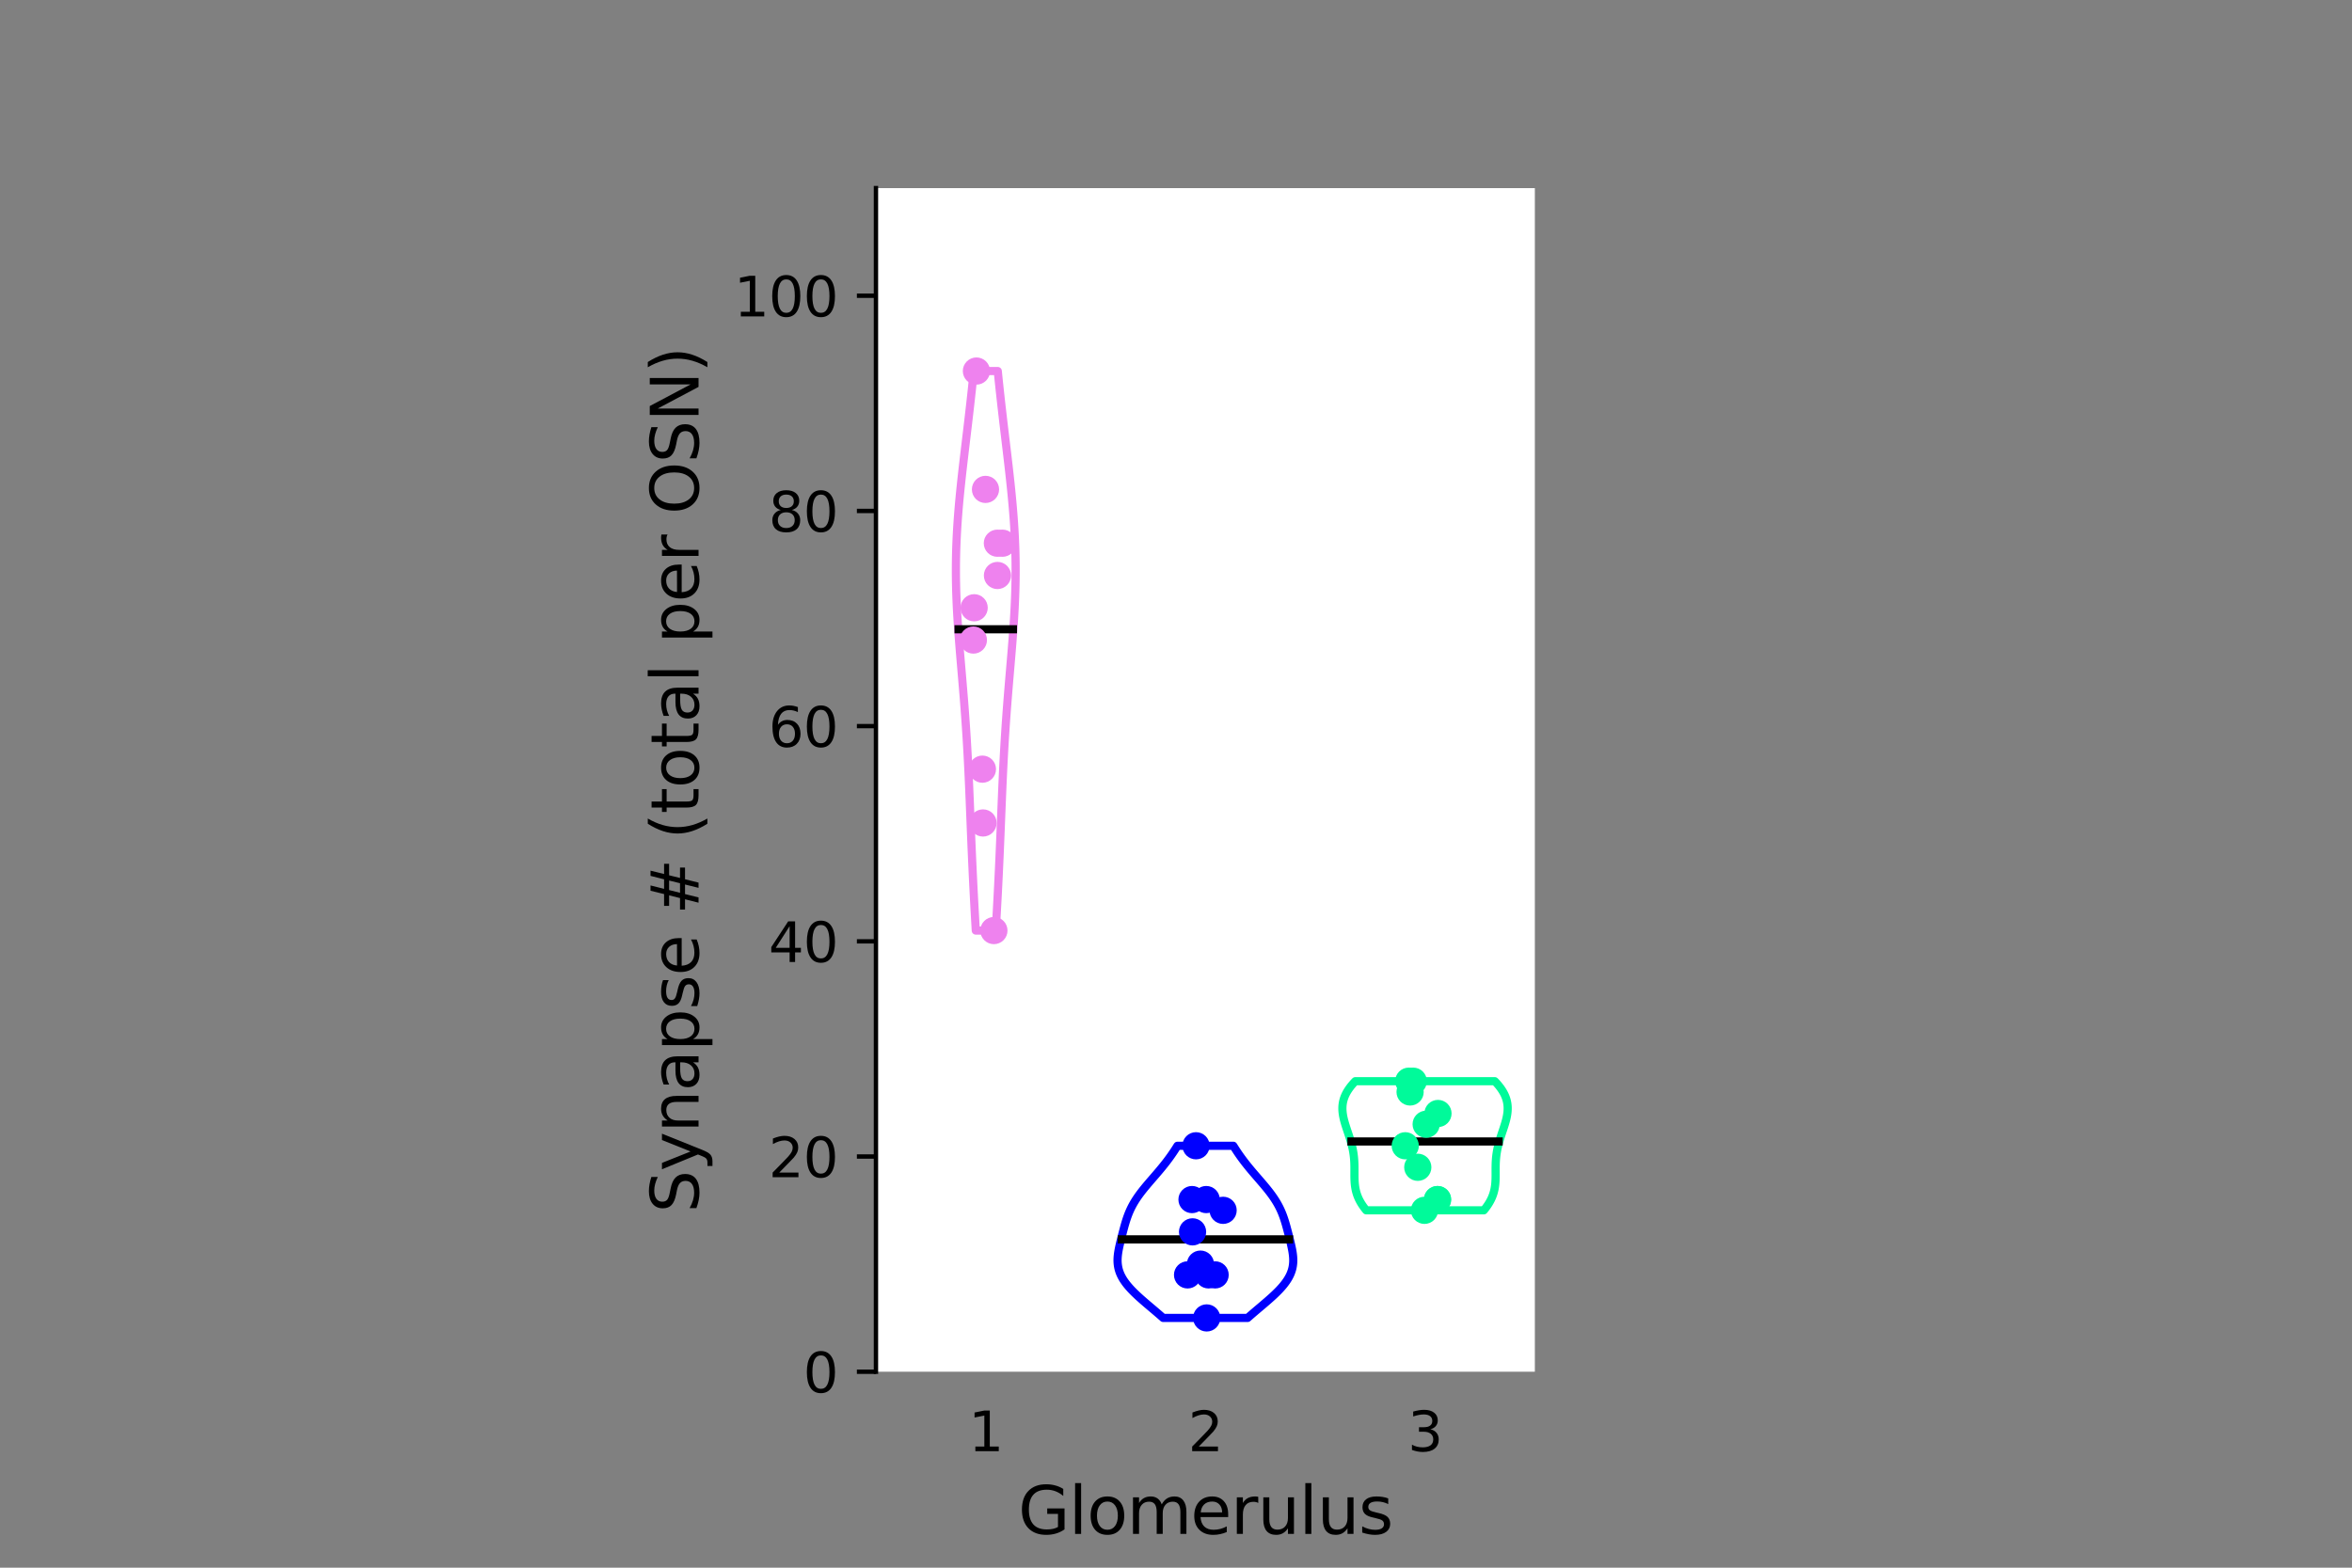 <?xml version="1.0" encoding="utf-8" standalone="no"?>
<!DOCTYPE svg PUBLIC "-//W3C//DTD SVG 1.1//EN"
  "http://www.w3.org/Graphics/SVG/1.1/DTD/svg11.dtd">
<svg xmlns:xlink="http://www.w3.org/1999/xlink" width="432pt" height="288pt" viewBox="0 0 432 288" xmlns="http://www.w3.org/2000/svg" version="1.1">
 <rect x="0" y="0" width="432" height="288" fill="#808080" stroke="none"/>
 <defs>
  <style type="text/css">*{stroke-linejoin: round; stroke-linecap: butt}</style>
 </defs>
 <g id="figure_1">
  <g id="patch_1">
   <path d="M 0 288 
L 432 288 
L 432 0 
L 0 0 
L 0 288 
z
" style="fill: none"/>
  </g>
  <g id="axes_1">
   <g id="patch_2">
    <path d="M 160.888 252 
L 281.912 252 
L 281.912 34.56 
L 160.888 34.56 
z
" style="fill: #ffffff"/>
   </g>
   <g id="PolyCollection_1">
    <defs>
     <path id="m06063c3b2b" d="M 182.891 -117.046 
L 179.226 -117.046 
L 179.166 -118.084 
L 179.107 -119.122 
L 179.049 -120.161 
L 178.992 -121.199 
L 178.936 -122.237 
L 178.881 -123.276 
L 178.828 -124.314 
L 178.776 -125.352 
L 178.725 -126.39 
L 178.675 -127.429 
L 178.627 -128.467 
L 178.58 -129.505 
L 178.534 -130.543 
L 178.489 -131.582 
L 178.445 -132.62 
L 178.402 -133.658 
L 178.36 -134.697 
L 178.318 -135.735 
L 178.277 -136.773 
L 178.236 -137.811 
L 178.195 -138.85 
L 178.153 -139.888 
L 178.112 -140.926 
L 178.069 -141.965 
L 178.026 -143.003 
L 177.981 -144.041 
L 177.935 -145.079 
L 177.887 -146.118 
L 177.837 -147.156 
L 177.785 -148.194 
L 177.731 -149.233 
L 177.674 -150.271 
L 177.614 -151.309 
L 177.552 -152.347 
L 177.487 -153.386 
L 177.418 -154.424 
L 177.347 -155.462 
L 177.273 -156.5 
L 177.197 -157.539 
L 177.118 -158.577 
L 177.036 -159.615 
L 176.952 -160.654 
L 176.867 -161.692 
L 176.78 -162.73 
L 176.692 -163.768 
L 176.604 -164.807 
L 176.516 -165.845 
L 176.428 -166.883 
L 176.341 -167.922 
L 176.256 -168.96 
L 176.174 -169.998 
L 176.094 -171.036 
L 176.018 -172.075 
L 175.946 -173.113 
L 175.878 -174.151 
L 175.816 -175.19 
L 175.76 -176.228 
L 175.711 -177.266 
L 175.668 -178.304 
L 175.633 -179.343 
L 175.606 -180.381 
L 175.586 -181.419 
L 175.575 -182.458 
L 175.573 -183.496 
L 175.579 -184.534 
L 175.594 -185.572 
L 175.618 -186.611 
L 175.651 -187.649 
L 175.692 -188.687 
L 175.741 -189.725 
L 175.799 -190.764 
L 175.864 -191.802 
L 175.937 -192.84 
L 176.017 -193.879 
L 176.103 -194.917 
L 176.196 -195.955 
L 176.294 -196.993 
L 176.397 -198.032 
L 176.505 -199.07 
L 176.616 -200.108 
L 176.731 -201.147 
L 176.849 -202.185 
L 176.969 -203.223 
L 177.09 -204.261 
L 177.213 -205.3 
L 177.337 -206.338 
L 177.461 -207.376 
L 177.585 -208.415 
L 177.709 -209.453 
L 177.831 -210.491 
L 177.953 -211.529 
L 178.073 -212.568 
L 178.191 -213.606 
L 178.307 -214.644 
L 178.422 -215.683 
L 178.534 -216.721 
L 178.643 -217.759 
L 178.75 -218.797 
L 178.854 -219.836 
L 183.263 -219.836 
L 183.263 -219.836 
L 183.367 -218.797 
L 183.474 -217.759 
L 183.584 -216.721 
L 183.696 -215.683 
L 183.81 -214.644 
L 183.926 -213.606 
L 184.045 -212.568 
L 184.165 -211.529 
L 184.286 -210.491 
L 184.409 -209.453 
L 184.532 -208.415 
L 184.656 -207.376 
L 184.78 -206.338 
L 184.904 -205.3 
L 185.027 -204.261 
L 185.149 -203.223 
L 185.269 -202.185 
L 185.386 -201.147 
L 185.501 -200.108 
L 185.613 -199.07 
L 185.72 -198.032 
L 185.823 -196.993 
L 185.921 -195.955 
L 186.014 -194.917 
L 186.1 -193.879 
L 186.18 -192.84 
L 186.253 -191.802 
L 186.318 -190.764 
L 186.376 -189.725 
L 186.425 -188.687 
L 186.467 -187.649 
L 186.499 -186.611 
L 186.523 -185.572 
L 186.538 -184.534 
L 186.544 -183.496 
L 186.542 -182.458 
L 186.531 -181.419 
L 186.512 -180.381 
L 186.484 -179.343 
L 186.449 -178.304 
L 186.406 -177.266 
L 186.357 -176.228 
L 186.301 -175.19 
L 186.239 -174.151 
L 186.172 -173.113 
L 186.1 -172.075 
L 186.023 -171.036 
L 185.944 -169.998 
L 185.861 -168.96 
L 185.776 -167.922 
L 185.689 -166.883 
L 185.601 -165.845 
L 185.513 -164.807 
L 185.425 -163.768 
L 185.337 -162.73 
L 185.25 -161.692 
L 185.165 -160.654 
L 185.081 -159.615 
L 185 -158.577 
L 184.92 -157.539 
L 184.844 -156.5 
L 184.77 -155.462 
L 184.699 -154.424 
L 184.631 -153.386 
L 184.565 -152.347 
L 184.503 -151.309 
L 184.443 -150.271 
L 184.386 -149.233 
L 184.332 -148.194 
L 184.28 -147.156 
L 184.23 -146.118 
L 184.182 -145.079 
L 184.136 -144.041 
L 184.092 -143.003 
L 184.048 -141.965 
L 184.006 -140.926 
L 183.964 -139.888 
L 183.923 -138.85 
L 183.882 -137.811 
L 183.841 -136.773 
L 183.799 -135.735 
L 183.758 -134.697 
L 183.715 -133.658 
L 183.672 -132.62 
L 183.629 -131.582 
L 183.584 -130.543 
L 183.538 -129.505 
L 183.491 -128.467 
L 183.442 -127.429 
L 183.393 -126.39 
L 183.342 -125.352 
L 183.289 -124.314 
L 183.236 -123.276 
L 183.181 -122.237 
L 183.125 -121.199 
L 183.068 -120.161 
L 183.01 -119.122 
L 182.951 -118.084 
L 182.891 -117.046 
z
" style="stroke: #ee82ee; stroke-width: 1.5"/>
    </defs>
    <g clip-path="url(#p3286d47247)">
     <use xlink:href="#m06063c3b2b" x="0" y="288" style="fill: #ffffff; stroke: #ee82ee; stroke-width: 1.5"/>
    </g>
   </g>
   <g id="PolyCollection_2">
    <defs>
     <path id="mb33f3e16af" d="M 229.157 -45.884 
L 213.643 -45.884 
L 213.281 -46.203 
L 212.913 -46.523 
L 212.542 -46.842 
L 212.167 -47.162 
L 211.791 -47.481 
L 211.413 -47.8 
L 211.035 -48.12 
L 210.659 -48.439 
L 210.286 -48.759 
L 209.918 -49.078 
L 209.554 -49.398 
L 209.199 -49.717 
L 208.851 -50.037 
L 208.514 -50.356 
L 208.188 -50.676 
L 207.875 -50.995 
L 207.576 -51.315 
L 207.293 -51.634 
L 207.026 -51.954 
L 206.776 -52.273 
L 206.545 -52.593 
L 206.332 -52.912 
L 206.139 -53.231 
L 205.966 -53.551 
L 205.812 -53.87 
L 205.679 -54.19 
L 205.565 -54.509 
L 205.47 -54.829 
L 205.395 -55.148 
L 205.337 -55.468 
L 205.297 -55.787 
L 205.272 -56.107 
L 205.263 -56.426 
L 205.268 -56.746 
L 205.286 -57.065 
L 205.315 -57.385 
L 205.354 -57.704 
L 205.402 -58.024 
L 205.458 -58.343 
L 205.52 -58.662 
L 205.587 -58.982 
L 205.658 -59.301 
L 205.732 -59.621 
L 205.809 -59.94 
L 205.888 -60.26 
L 205.968 -60.579 
L 206.048 -60.899 
L 206.13 -61.218 
L 206.213 -61.538 
L 206.296 -61.857 
L 206.381 -62.177 
L 206.467 -62.496 
L 206.555 -62.816 
L 206.647 -63.135 
L 206.742 -63.455 
L 206.841 -63.774 
L 206.945 -64.093 
L 207.055 -64.413 
L 207.172 -64.732 
L 207.296 -65.052 
L 207.428 -65.371 
L 207.569 -65.691 
L 207.72 -66.01 
L 207.88 -66.33 
L 208.05 -66.649 
L 208.23 -66.969 
L 208.421 -67.288 
L 208.622 -67.608 
L 208.833 -67.927 
L 209.053 -68.247 
L 209.283 -68.566 
L 209.521 -68.886 
L 209.768 -69.205 
L 210.021 -69.524 
L 210.281 -69.844 
L 210.546 -70.163 
L 210.815 -70.483 
L 211.088 -70.802 
L 211.363 -71.122 
L 211.639 -71.441 
L 211.916 -71.761 
L 212.192 -72.08 
L 212.467 -72.4 
L 212.739 -72.719 
L 213.009 -73.039 
L 213.275 -73.358 
L 213.537 -73.678 
L 213.794 -73.997 
L 214.047 -74.317 
L 214.294 -74.636 
L 214.535 -74.956 
L 214.771 -75.275 
L 215.001 -75.594 
L 215.226 -75.914 
L 215.445 -76.233 
L 215.659 -76.553 
L 215.868 -76.872 
L 216.072 -77.192 
L 216.271 -77.511 
L 226.529 -77.511 
L 226.529 -77.511 
L 226.728 -77.192 
L 226.932 -76.872 
L 227.141 -76.553 
L 227.355 -76.233 
L 227.574 -75.914 
L 227.799 -75.594 
L 228.029 -75.275 
L 228.265 -74.956 
L 228.506 -74.636 
L 228.753 -74.317 
L 229.006 -73.997 
L 229.263 -73.678 
L 229.525 -73.358 
L 229.791 -73.039 
L 230.061 -72.719 
L 230.333 -72.4 
L 230.608 -72.08 
L 230.884 -71.761 
L 231.161 -71.441 
L 231.437 -71.122 
L 231.712 -70.802 
L 231.985 -70.483 
L 232.254 -70.163 
L 232.519 -69.844 
L 232.779 -69.524 
L 233.032 -69.205 
L 233.279 -68.886 
L 233.517 -68.566 
L 233.747 -68.247 
L 233.967 -67.927 
L 234.178 -67.608 
L 234.379 -67.288 
L 234.57 -66.969 
L 234.75 -66.649 
L 234.92 -66.33 
L 235.08 -66.01 
L 235.231 -65.691 
L 235.372 -65.371 
L 235.504 -65.052 
L 235.628 -64.732 
L 235.745 -64.413 
L 235.855 -64.093 
L 235.959 -63.774 
L 236.058 -63.455 
L 236.153 -63.135 
L 236.245 -62.816 
L 236.333 -62.496 
L 236.419 -62.177 
L 236.504 -61.857 
L 236.587 -61.538 
L 236.67 -61.218 
L 236.752 -60.899 
L 236.832 -60.579 
L 236.912 -60.26 
L 236.991 -59.94 
L 237.068 -59.621 
L 237.142 -59.301 
L 237.213 -58.982 
L 237.28 -58.662 
L 237.342 -58.343 
L 237.398 -58.024 
L 237.446 -57.704 
L 237.485 -57.385 
L 237.514 -57.065 
L 237.532 -56.746 
L 237.537 -56.426 
L 237.528 -56.107 
L 237.503 -55.787 
L 237.463 -55.468 
L 237.405 -55.148 
L 237.33 -54.829 
L 237.235 -54.509 
L 237.121 -54.19 
L 236.988 -53.87 
L 236.834 -53.551 
L 236.661 -53.231 
L 236.468 -52.912 
L 236.255 -52.593 
L 236.024 -52.273 
L 235.774 -51.954 
L 235.507 -51.634 
L 235.224 -51.315 
L 234.925 -50.995 
L 234.612 -50.676 
L 234.286 -50.356 
L 233.949 -50.037 
L 233.601 -49.717 
L 233.246 -49.398 
L 232.882 -49.078 
L 232.514 -48.759 
L 232.141 -48.439 
L 231.765 -48.12 
L 231.387 -47.8 
L 231.009 -47.481 
L 230.633 -47.162 
L 230.258 -46.842 
L 229.887 -46.523 
L 229.519 -46.203 
L 229.157 -45.884 
z
" style="stroke: #0000ff; stroke-width: 1.5"/>
    </defs>
    <g clip-path="url(#p3286d47247)">
     <use xlink:href="#mb33f3e16af" x="0" y="288" style="fill: #ffffff; stroke: #0000ff; stroke-width: 1.5"/>
    </g>
   </g>
   <g id="PolyCollection_3">
    <defs>
     <path id="m6d515d6050" d="M 272.539 -65.651 
L 250.944 -65.651 
L 250.751 -65.891 
L 250.567 -66.13 
L 250.392 -66.37 
L 250.227 -66.609 
L 250.071 -66.849 
L 249.925 -67.089 
L 249.79 -67.328 
L 249.664 -67.568 
L 249.547 -67.807 
L 249.441 -68.047 
L 249.344 -68.287 
L 249.256 -68.526 
L 249.178 -68.766 
L 249.108 -69.005 
L 249.046 -69.245 
L 248.992 -69.485 
L 248.946 -69.724 
L 248.906 -69.964 
L 248.873 -70.203 
L 248.846 -70.443 
L 248.824 -70.683 
L 248.808 -70.922 
L 248.795 -71.162 
L 248.786 -71.401 
L 248.78 -71.641 
L 248.776 -71.881 
L 248.775 -72.12 
L 248.775 -72.36 
L 248.775 -72.599 
L 248.776 -72.839 
L 248.777 -73.079 
L 248.776 -73.318 
L 248.775 -73.558 
L 248.772 -73.797 
L 248.767 -74.037 
L 248.76 -74.277 
L 248.749 -74.516 
L 248.736 -74.756 
L 248.72 -74.995 
L 248.7 -75.235 
L 248.676 -75.475 
L 248.648 -75.714 
L 248.617 -75.954 
L 248.581 -76.193 
L 248.542 -76.433 
L 248.498 -76.673 
L 248.451 -76.912 
L 248.399 -77.152 
L 248.344 -77.391 
L 248.285 -77.631 
L 248.223 -77.871 
L 248.157 -78.11 
L 248.089 -78.35 
L 248.018 -78.589 
L 247.944 -78.829 
L 247.868 -79.069 
L 247.79 -79.308 
L 247.711 -79.548 
L 247.632 -79.788 
L 247.551 -80.027 
L 247.47 -80.267 
L 247.39 -80.506 
L 247.311 -80.746 
L 247.232 -80.986 
L 247.156 -81.225 
L 247.082 -81.465 
L 247.01 -81.704 
L 246.942 -81.944 
L 246.878 -82.184 
L 246.818 -82.423 
L 246.763 -82.663 
L 246.714 -82.902 
L 246.671 -83.142 
L 246.634 -83.382 
L 246.604 -83.621 
L 246.582 -83.861 
L 246.567 -84.1 
L 246.562 -84.34 
L 246.565 -84.58 
L 246.577 -84.819 
L 246.6 -85.059 
L 246.632 -85.298 
L 246.675 -85.538 
L 246.729 -85.778 
L 246.794 -86.017 
L 246.871 -86.257 
L 246.959 -86.496 
L 247.059 -86.736 
L 247.17 -86.976 
L 247.294 -87.215 
L 247.429 -87.455 
L 247.577 -87.694 
L 247.736 -87.934 
L 247.907 -88.174 
L 248.089 -88.413 
L 248.283 -88.653 
L 248.488 -88.892 
L 248.704 -89.132 
L 248.93 -89.372 
L 274.553 -89.372 
L 274.553 -89.372 
L 274.779 -89.132 
L 274.995 -88.892 
L 275.2 -88.653 
L 275.393 -88.413 
L 275.576 -88.174 
L 275.747 -87.934 
L 275.906 -87.694 
L 276.054 -87.455 
L 276.189 -87.215 
L 276.313 -86.976 
L 276.424 -86.736 
L 276.524 -86.496 
L 276.612 -86.257 
L 276.688 -86.017 
L 276.754 -85.778 
L 276.807 -85.538 
L 276.851 -85.298 
L 276.883 -85.059 
L 276.905 -84.819 
L 276.918 -84.58 
L 276.921 -84.34 
L 276.915 -84.1 
L 276.901 -83.861 
L 276.879 -83.621 
L 276.849 -83.382 
L 276.812 -83.142 
L 276.769 -82.902 
L 276.719 -82.663 
L 276.664 -82.423 
L 276.605 -82.184 
L 276.54 -81.944 
L 276.472 -81.704 
L 276.401 -81.465 
L 276.327 -81.225 
L 276.25 -80.986 
L 276.172 -80.746 
L 276.093 -80.506 
L 276.012 -80.267 
L 275.932 -80.027 
L 275.851 -79.788 
L 275.771 -79.548 
L 275.692 -79.308 
L 275.615 -79.069 
L 275.539 -78.829 
L 275.465 -78.589 
L 275.394 -78.35 
L 275.325 -78.11 
L 275.26 -77.871 
L 275.197 -77.631 
L 275.139 -77.391 
L 275.083 -77.152 
L 275.032 -76.912 
L 274.984 -76.673 
L 274.941 -76.433 
L 274.901 -76.193 
L 274.866 -75.954 
L 274.834 -75.714 
L 274.807 -75.475 
L 274.783 -75.235 
L 274.763 -74.995 
L 274.747 -74.756 
L 274.733 -74.516 
L 274.723 -74.277 
L 274.716 -74.037 
L 274.711 -73.797 
L 274.708 -73.558 
L 274.706 -73.318 
L 274.706 -73.079 
L 274.707 -72.839 
L 274.708 -72.599 
L 274.708 -72.36 
L 274.708 -72.12 
L 274.706 -71.881 
L 274.703 -71.641 
L 274.697 -71.401 
L 274.688 -71.162 
L 274.675 -70.922 
L 274.658 -70.683 
L 274.637 -70.443 
L 274.61 -70.203 
L 274.577 -69.964 
L 274.537 -69.724 
L 274.491 -69.485 
L 274.437 -69.245 
L 274.375 -69.005 
L 274.305 -68.766 
L 274.226 -68.526 
L 274.139 -68.287 
L 274.042 -68.047 
L 273.935 -67.807 
L 273.819 -67.568 
L 273.693 -67.328 
L 273.557 -67.089 
L 273.412 -66.849 
L 273.256 -66.609 
L 273.091 -66.37 
L 272.916 -66.13 
L 272.732 -65.891 
L 272.539 -65.651 
z
" style="stroke: #00fa9a; stroke-width: 1.5"/>
    </defs>
    <g clip-path="url(#p3286d47247)">
     <use xlink:href="#m6d515d6050" x="0" y="288" style="fill: #ffffff; stroke: #00fa9a; stroke-width: 1.5"/>
    </g>
   </g>
   <g id="matplotlib.axis_1">
    <g id="xtick_1">
     <g id="text_1">
      <!-- 1 -->
      <g transform="translate(177.877 266.598)scale(0.1 -0.1)">
       <defs>
        <path id="DejaVuSans-31" d="M 794 531 
L 1825 531 
L 1825 4091 
L 703 3866 
L 703 4441 
L 1819 4666 
L 2450 4666 
L 2450 531 
L 3481 531 
L 3481 0 
L 794 0 
L 794 531 
z
" transform="scale(0.016)"/>
       </defs>
       <use xlink:href="#DejaVuSans-31"/>
      </g>
     </g>
    </g>
    <g id="xtick_2">
     <g id="text_2">
      <!-- 2 -->
      <g transform="translate(218.219 266.598)scale(0.1 -0.1)">
       <defs>
        <path id="DejaVuSans-32" d="M 1228 531 
L 3431 531 
L 3431 0 
L 469 0 
L 469 531 
Q 828 903 1448 1529 
Q 2069 2156 2228 2338 
Q 2531 2678 2651 2914 
Q 2772 3150 2772 3378 
Q 2772 3750 2511 3984 
Q 2250 4219 1831 4219 
Q 1534 4219 1204 4116 
Q 875 4013 500 3803 
L 500 4441 
Q 881 4594 1212 4672 
Q 1544 4750 1819 4750 
Q 2544 4750 2975 4387 
Q 3406 4025 3406 3419 
Q 3406 3131 3298 2873 
Q 3191 2616 2906 2266 
Q 2828 2175 2409 1742 
Q 1991 1309 1228 531 
z
" transform="scale(0.016)"/>
       </defs>
       <use xlink:href="#DejaVuSans-32"/>
      </g>
     </g>
    </g>
    <g id="xtick_3">
     <g id="text_3">
      <!-- 3 -->
      <g transform="translate(258.56 266.598)scale(0.1 -0.1)">
       <defs>
        <path id="DejaVuSans-33" d="M 2597 2516 
Q 3050 2419 3304 2112 
Q 3559 1806 3559 1356 
Q 3559 666 3084 287 
Q 2609 -91 1734 -91 
Q 1441 -91 1130 -33 
Q 819 25 488 141 
L 488 750 
Q 750 597 1062 519 
Q 1375 441 1716 441 
Q 2309 441 2620 675 
Q 2931 909 2931 1356 
Q 2931 1769 2642 2001 
Q 2353 2234 1838 2234 
L 1294 2234 
L 1294 2753 
L 1863 2753 
Q 2328 2753 2575 2939 
Q 2822 3125 2822 3475 
Q 2822 3834 2567 4026 
Q 2313 4219 1838 4219 
Q 1578 4219 1281 4162 
Q 984 4106 628 3988 
L 628 4550 
Q 988 4650 1302 4700 
Q 1616 4750 1894 4750 
Q 2613 4750 3031 4423 
Q 3450 4097 3450 3541 
Q 3450 3153 3228 2886 
Q 3006 2619 2597 2516 
z
" transform="scale(0.016)"/>
       </defs>
       <use xlink:href="#DejaVuSans-33"/>
      </g>
     </g>
    </g>
    <g id="text_4">
     <!-- Glomerulus -->
     <g transform="translate(187.012 281.796)scale(0.12 -0.12)">
      <defs>
       <path id="DejaVuSans-47" d="M 3809 666 
L 3809 1919 
L 2778 1919 
L 2778 2438 
L 4434 2438 
L 4434 434 
Q 4069 175 3628 42 
Q 3188 -91 2688 -91 
Q 1594 -91 976 548 
Q 359 1188 359 2328 
Q 359 3472 976 4111 
Q 1594 4750 2688 4750 
Q 3144 4750 3555 4637 
Q 3966 4525 4313 4306 
L 4313 3634 
Q 3963 3931 3569 4081 
Q 3175 4231 2741 4231 
Q 1884 4231 1454 3753 
Q 1025 3275 1025 2328 
Q 1025 1384 1454 906 
Q 1884 428 2741 428 
Q 3075 428 3337 486 
Q 3600 544 3809 666 
z
" transform="scale(0.016)"/>
       <path id="DejaVuSans-6c" d="M 603 4863 
L 1178 4863 
L 1178 0 
L 603 0 
L 603 4863 
z
" transform="scale(0.016)"/>
       <path id="DejaVuSans-6f" d="M 1959 3097 
Q 1497 3097 1228 2736 
Q 959 2375 959 1747 
Q 959 1119 1226 758 
Q 1494 397 1959 397 
Q 2419 397 2687 759 
Q 2956 1122 2956 1747 
Q 2956 2369 2687 2733 
Q 2419 3097 1959 3097 
z
M 1959 3584 
Q 2709 3584 3137 3096 
Q 3566 2609 3566 1747 
Q 3566 888 3137 398 
Q 2709 -91 1959 -91 
Q 1206 -91 779 398 
Q 353 888 353 1747 
Q 353 2609 779 3096 
Q 1206 3584 1959 3584 
z
" transform="scale(0.016)"/>
       <path id="DejaVuSans-6d" d="M 3328 2828 
Q 3544 3216 3844 3400 
Q 4144 3584 4550 3584 
Q 5097 3584 5394 3201 
Q 5691 2819 5691 2113 
L 5691 0 
L 5113 0 
L 5113 2094 
Q 5113 2597 4934 2840 
Q 4756 3084 4391 3084 
Q 3944 3084 3684 2787 
Q 3425 2491 3425 1978 
L 3425 0 
L 2847 0 
L 2847 2094 
Q 2847 2600 2669 2842 
Q 2491 3084 2119 3084 
Q 1678 3084 1418 2786 
Q 1159 2488 1159 1978 
L 1159 0 
L 581 0 
L 581 3500 
L 1159 3500 
L 1159 2956 
Q 1356 3278 1631 3431 
Q 1906 3584 2284 3584 
Q 2666 3584 2933 3390 
Q 3200 3197 3328 2828 
z
" transform="scale(0.016)"/>
       <path id="DejaVuSans-65" d="M 3597 1894 
L 3597 1613 
L 953 1613 
Q 991 1019 1311 708 
Q 1631 397 2203 397 
Q 2534 397 2845 478 
Q 3156 559 3463 722 
L 3463 178 
Q 3153 47 2828 -22 
Q 2503 -91 2169 -91 
Q 1331 -91 842 396 
Q 353 884 353 1716 
Q 353 2575 817 3079 
Q 1281 3584 2069 3584 
Q 2775 3584 3186 3129 
Q 3597 2675 3597 1894 
z
M 3022 2063 
Q 3016 2534 2758 2815 
Q 2500 3097 2075 3097 
Q 1594 3097 1305 2825 
Q 1016 2553 972 2059 
L 3022 2063 
z
" transform="scale(0.016)"/>
       <path id="DejaVuSans-72" d="M 2631 2963 
Q 2534 3019 2420 3045 
Q 2306 3072 2169 3072 
Q 1681 3072 1420 2755 
Q 1159 2438 1159 1844 
L 1159 0 
L 581 0 
L 581 3500 
L 1159 3500 
L 1159 2956 
Q 1341 3275 1631 3429 
Q 1922 3584 2338 3584 
Q 2397 3584 2469 3576 
Q 2541 3569 2628 3553 
L 2631 2963 
z
" transform="scale(0.016)"/>
       <path id="DejaVuSans-75" d="M 544 1381 
L 544 3500 
L 1119 3500 
L 1119 1403 
Q 1119 906 1312 657 
Q 1506 409 1894 409 
Q 2359 409 2629 706 
Q 2900 1003 2900 1516 
L 2900 3500 
L 3475 3500 
L 3475 0 
L 2900 0 
L 2900 538 
Q 2691 219 2414 64 
Q 2138 -91 1772 -91 
Q 1169 -91 856 284 
Q 544 659 544 1381 
z
M 1991 3584 
L 1991 3584 
z
" transform="scale(0.016)"/>
       <path id="DejaVuSans-73" d="M 2834 3397 
L 2834 2853 
Q 2591 2978 2328 3040 
Q 2066 3103 1784 3103 
Q 1356 3103 1142 2972 
Q 928 2841 928 2578 
Q 928 2378 1081 2264 
Q 1234 2150 1697 2047 
L 1894 2003 
Q 2506 1872 2764 1633 
Q 3022 1394 3022 966 
Q 3022 478 2636 193 
Q 2250 -91 1575 -91 
Q 1294 -91 989 -36 
Q 684 19 347 128 
L 347 722 
Q 666 556 975 473 
Q 1284 391 1588 391 
Q 1994 391 2212 530 
Q 2431 669 2431 922 
Q 2431 1156 2273 1281 
Q 2116 1406 1581 1522 
L 1381 1569 
Q 847 1681 609 1914 
Q 372 2147 372 2553 
Q 372 3047 722 3315 
Q 1072 3584 1716 3584 
Q 2034 3584 2315 3537 
Q 2597 3491 2834 3397 
z
" transform="scale(0.016)"/>
      </defs>
      <use xlink:href="#DejaVuSans-47"/>
      <use xlink:href="#DejaVuSans-6c" x="77.49"/>
      <use xlink:href="#DejaVuSans-6f" x="105.273"/>
      <use xlink:href="#DejaVuSans-6d" x="166.455"/>
      <use xlink:href="#DejaVuSans-65" x="263.867"/>
      <use xlink:href="#DejaVuSans-72" x="325.391"/>
      <use xlink:href="#DejaVuSans-75" x="366.504"/>
      <use xlink:href="#DejaVuSans-6c" x="429.883"/>
      <use xlink:href="#DejaVuSans-75" x="457.666"/>
      <use xlink:href="#DejaVuSans-73" x="521.045"/>
     </g>
    </g>
   </g>
   <g id="matplotlib.axis_2">
    <g id="ytick_1">
     <g id="line2d_1">
      <defs>
       <path id="m0631361d0d" d="M 0 0 
L -3.5 0 
" style="stroke: #000000; stroke-width: 0.8"/>
      </defs>
      <g>
       <use xlink:href="#m0631361d0d" x="160.888" y="252" style="stroke: #000000; stroke-width: 0.8"/>
      </g>
     </g>
     <g id="text_5">
      <!-- 0 -->
      <g transform="translate(147.525 255.799)scale(0.1 -0.1)">
       <defs>
        <path id="DejaVuSans-30" d="M 2034 4250 
Q 1547 4250 1301 3770 
Q 1056 3291 1056 2328 
Q 1056 1369 1301 889 
Q 1547 409 2034 409 
Q 2525 409 2770 889 
Q 3016 1369 3016 2328 
Q 3016 3291 2770 3770 
Q 2525 4250 2034 4250 
z
M 2034 4750 
Q 2819 4750 3233 4129 
Q 3647 3509 3647 2328 
Q 3647 1150 3233 529 
Q 2819 -91 2034 -91 
Q 1250 -91 836 529 
Q 422 1150 422 2328 
Q 422 3509 836 4129 
Q 1250 4750 2034 4750 
z
" transform="scale(0.016)"/>
       </defs>
       <use xlink:href="#DejaVuSans-30"/>
      </g>
     </g>
    </g>
    <g id="ytick_2">
     <g id="line2d_2">
      <g>
       <use xlink:href="#m0631361d0d" x="160.888" y="212.465" style="stroke: #000000; stroke-width: 0.8"/>
      </g>
     </g>
     <g id="text_6">
      <!-- 20 -->
      <g transform="translate(141.163 216.265)scale(0.1 -0.1)">
       <use xlink:href="#DejaVuSans-32"/>
       <use xlink:href="#DejaVuSans-30" x="63.623"/>
      </g>
     </g>
    </g>
    <g id="ytick_3">
     <g id="line2d_3">
      <g>
       <use xlink:href="#m0631361d0d" x="160.888" y="172.931" style="stroke: #000000; stroke-width: 0.8"/>
      </g>
     </g>
     <g id="text_7">
      <!-- 40 -->
      <g transform="translate(141.163 176.73)scale(0.1 -0.1)">
       <defs>
        <path id="DejaVuSans-34" d="M 2419 4116 
L 825 1625 
L 2419 1625 
L 2419 4116 
z
M 2253 4666 
L 3047 4666 
L 3047 1625 
L 3713 1625 
L 3713 1100 
L 3047 1100 
L 3047 0 
L 2419 0 
L 2419 1100 
L 313 1100 
L 313 1709 
L 2253 4666 
z
" transform="scale(0.016)"/>
       </defs>
       <use xlink:href="#DejaVuSans-34"/>
       <use xlink:href="#DejaVuSans-30" x="63.623"/>
      </g>
     </g>
    </g>
    <g id="ytick_4">
     <g id="line2d_4">
      <g>
       <use xlink:href="#m0631361d0d" x="160.888" y="133.396" style="stroke: #000000; stroke-width: 0.8"/>
      </g>
     </g>
     <g id="text_8">
      <!-- 60 -->
      <g transform="translate(141.163 137.196)scale(0.1 -0.1)">
       <defs>
        <path id="DejaVuSans-36" d="M 2113 2584 
Q 1688 2584 1439 2293 
Q 1191 2003 1191 1497 
Q 1191 994 1439 701 
Q 1688 409 2113 409 
Q 2538 409 2786 701 
Q 3034 994 3034 1497 
Q 3034 2003 2786 2293 
Q 2538 2584 2113 2584 
z
M 3366 4563 
L 3366 3988 
Q 3128 4100 2886 4159 
Q 2644 4219 2406 4219 
Q 1781 4219 1451 3797 
Q 1122 3375 1075 2522 
Q 1259 2794 1537 2939 
Q 1816 3084 2150 3084 
Q 2853 3084 3261 2657 
Q 3669 2231 3669 1497 
Q 3669 778 3244 343 
Q 2819 -91 2113 -91 
Q 1303 -91 875 529 
Q 447 1150 447 2328 
Q 447 3434 972 4092 
Q 1497 4750 2381 4750 
Q 2619 4750 2861 4703 
Q 3103 4656 3366 4563 
z
" transform="scale(0.016)"/>
       </defs>
       <use xlink:href="#DejaVuSans-36"/>
       <use xlink:href="#DejaVuSans-30" x="63.623"/>
      </g>
     </g>
    </g>
    <g id="ytick_5">
     <g id="line2d_5">
      <g>
       <use xlink:href="#m0631361d0d" x="160.888" y="93.862" style="stroke: #000000; stroke-width: 0.8"/>
      </g>
     </g>
     <g id="text_9">
      <!-- 80 -->
      <g transform="translate(141.163 97.661)scale(0.1 -0.1)">
       <defs>
        <path id="DejaVuSans-38" d="M 2034 2216 
Q 1584 2216 1326 1975 
Q 1069 1734 1069 1313 
Q 1069 891 1326 650 
Q 1584 409 2034 409 
Q 2484 409 2743 651 
Q 3003 894 3003 1313 
Q 3003 1734 2745 1975 
Q 2488 2216 2034 2216 
z
M 1403 2484 
Q 997 2584 770 2862 
Q 544 3141 544 3541 
Q 544 4100 942 4425 
Q 1341 4750 2034 4750 
Q 2731 4750 3128 4425 
Q 3525 4100 3525 3541 
Q 3525 3141 3298 2862 
Q 3072 2584 2669 2484 
Q 3125 2378 3379 2068 
Q 3634 1759 3634 1313 
Q 3634 634 3220 271 
Q 2806 -91 2034 -91 
Q 1263 -91 848 271 
Q 434 634 434 1313 
Q 434 1759 690 2068 
Q 947 2378 1403 2484 
z
M 1172 3481 
Q 1172 3119 1398 2916 
Q 1625 2713 2034 2713 
Q 2441 2713 2670 2916 
Q 2900 3119 2900 3481 
Q 2900 3844 2670 4047 
Q 2441 4250 2034 4250 
Q 1625 4250 1398 4047 
Q 1172 3844 1172 3481 
z
" transform="scale(0.016)"/>
       </defs>
       <use xlink:href="#DejaVuSans-38"/>
       <use xlink:href="#DejaVuSans-30" x="63.623"/>
      </g>
     </g>
    </g>
    <g id="ytick_6">
     <g id="line2d_6">
      <g>
       <use xlink:href="#m0631361d0d" x="160.888" y="54.327" style="stroke: #000000; stroke-width: 0.8"/>
      </g>
     </g>
     <g id="text_10">
      <!-- 100 -->
      <g transform="translate(134.8 58.126)scale(0.1 -0.1)">
       <use xlink:href="#DejaVuSans-31"/>
       <use xlink:href="#DejaVuSans-30" x="63.623"/>
       <use xlink:href="#DejaVuSans-30" x="127.246"/>
      </g>
     </g>
    </g>
    <g id="text_11">
     <!-- Synapse # (total per OSN) -->
     <g transform="translate(128.305 222.791)rotate(-90)scale(0.12 -0.12)">
      <defs>
       <path id="DejaVuSans-53" d="M 3425 4513 
L 3425 3897 
Q 3066 4069 2747 4153 
Q 2428 4238 2131 4238 
Q 1616 4238 1336 4038 
Q 1056 3838 1056 3469 
Q 1056 3159 1242 3001 
Q 1428 2844 1947 2747 
L 2328 2669 
Q 3034 2534 3370 2195 
Q 3706 1856 3706 1288 
Q 3706 609 3251 259 
Q 2797 -91 1919 -91 
Q 1588 -91 1214 -16 
Q 841 59 441 206 
L 441 856 
Q 825 641 1194 531 
Q 1563 422 1919 422 
Q 2459 422 2753 634 
Q 3047 847 3047 1241 
Q 3047 1584 2836 1778 
Q 2625 1972 2144 2069 
L 1759 2144 
Q 1053 2284 737 2584 
Q 422 2884 422 3419 
Q 422 4038 858 4394 
Q 1294 4750 2059 4750 
Q 2388 4750 2728 4690 
Q 3069 4631 3425 4513 
z
" transform="scale(0.016)"/>
       <path id="DejaVuSans-79" d="M 2059 -325 
Q 1816 -950 1584 -1140 
Q 1353 -1331 966 -1331 
L 506 -1331 
L 506 -850 
L 844 -850 
Q 1081 -850 1212 -737 
Q 1344 -625 1503 -206 
L 1606 56 
L 191 3500 
L 800 3500 
L 1894 763 
L 2988 3500 
L 3597 3500 
L 2059 -325 
z
" transform="scale(0.016)"/>
       <path id="DejaVuSans-6e" d="M 3513 2113 
L 3513 0 
L 2938 0 
L 2938 2094 
Q 2938 2591 2744 2837 
Q 2550 3084 2163 3084 
Q 1697 3084 1428 2787 
Q 1159 2491 1159 1978 
L 1159 0 
L 581 0 
L 581 3500 
L 1159 3500 
L 1159 2956 
Q 1366 3272 1645 3428 
Q 1925 3584 2291 3584 
Q 2894 3584 3203 3211 
Q 3513 2838 3513 2113 
z
" transform="scale(0.016)"/>
       <path id="DejaVuSans-61" d="M 2194 1759 
Q 1497 1759 1228 1600 
Q 959 1441 959 1056 
Q 959 750 1161 570 
Q 1363 391 1709 391 
Q 2188 391 2477 730 
Q 2766 1069 2766 1631 
L 2766 1759 
L 2194 1759 
z
M 3341 1997 
L 3341 0 
L 2766 0 
L 2766 531 
Q 2569 213 2275 61 
Q 1981 -91 1556 -91 
Q 1019 -91 701 211 
Q 384 513 384 1019 
Q 384 1609 779 1909 
Q 1175 2209 1959 2209 
L 2766 2209 
L 2766 2266 
Q 2766 2663 2505 2880 
Q 2244 3097 1772 3097 
Q 1472 3097 1187 3025 
Q 903 2953 641 2809 
L 641 3341 
Q 956 3463 1253 3523 
Q 1550 3584 1831 3584 
Q 2591 3584 2966 3190 
Q 3341 2797 3341 1997 
z
" transform="scale(0.016)"/>
       <path id="DejaVuSans-70" d="M 1159 525 
L 1159 -1331 
L 581 -1331 
L 581 3500 
L 1159 3500 
L 1159 2969 
Q 1341 3281 1617 3432 
Q 1894 3584 2278 3584 
Q 2916 3584 3314 3078 
Q 3713 2572 3713 1747 
Q 3713 922 3314 415 
Q 2916 -91 2278 -91 
Q 1894 -91 1617 61 
Q 1341 213 1159 525 
z
M 3116 1747 
Q 3116 2381 2855 2742 
Q 2594 3103 2138 3103 
Q 1681 3103 1420 2742 
Q 1159 2381 1159 1747 
Q 1159 1113 1420 752 
Q 1681 391 2138 391 
Q 2594 391 2855 752 
Q 3116 1113 3116 1747 
z
" transform="scale(0.016)"/>
       <path id="DejaVuSans-20" transform="scale(0.016)"/>
       <path id="DejaVuSans-23" d="M 3272 2816 
L 2363 2816 
L 2100 1772 
L 3016 1772 
L 3272 2816 
z
M 2803 4594 
L 2478 3297 
L 3391 3297 
L 3719 4594 
L 4219 4594 
L 3897 3297 
L 4872 3297 
L 4872 2816 
L 3775 2816 
L 3519 1772 
L 4513 1772 
L 4513 1294 
L 3397 1294 
L 3072 0 
L 2572 0 
L 2894 1294 
L 1978 1294 
L 1656 0 
L 1153 0 
L 1478 1294 
L 494 1294 
L 494 1772 
L 1594 1772 
L 1856 2816 
L 850 2816 
L 850 3297 
L 1978 3297 
L 2297 4594 
L 2803 4594 
z
" transform="scale(0.016)"/>
       <path id="DejaVuSans-28" d="M 1984 4856 
Q 1566 4138 1362 3434 
Q 1159 2731 1159 2009 
Q 1159 1288 1364 580 
Q 1569 -128 1984 -844 
L 1484 -844 
Q 1016 -109 783 600 
Q 550 1309 550 2009 
Q 550 2706 781 3412 
Q 1013 4119 1484 4856 
L 1984 4856 
z
" transform="scale(0.016)"/>
       <path id="DejaVuSans-74" d="M 1172 4494 
L 1172 3500 
L 2356 3500 
L 2356 3053 
L 1172 3053 
L 1172 1153 
Q 1172 725 1289 603 
Q 1406 481 1766 481 
L 2356 481 
L 2356 0 
L 1766 0 
Q 1100 0 847 248 
Q 594 497 594 1153 
L 594 3053 
L 172 3053 
L 172 3500 
L 594 3500 
L 594 4494 
L 1172 4494 
z
" transform="scale(0.016)"/>
       <path id="DejaVuSans-4f" d="M 2522 4238 
Q 1834 4238 1429 3725 
Q 1025 3213 1025 2328 
Q 1025 1447 1429 934 
Q 1834 422 2522 422 
Q 3209 422 3611 934 
Q 4013 1447 4013 2328 
Q 4013 3213 3611 3725 
Q 3209 4238 2522 4238 
z
M 2522 4750 
Q 3503 4750 4090 4092 
Q 4678 3434 4678 2328 
Q 4678 1225 4090 567 
Q 3503 -91 2522 -91 
Q 1538 -91 948 565 
Q 359 1222 359 2328 
Q 359 3434 948 4092 
Q 1538 4750 2522 4750 
z
" transform="scale(0.016)"/>
       <path id="DejaVuSans-4e" d="M 628 4666 
L 1478 4666 
L 3547 763 
L 3547 4666 
L 4159 4666 
L 4159 0 
L 3309 0 
L 1241 3903 
L 1241 0 
L 628 0 
L 628 4666 
z
" transform="scale(0.016)"/>
       <path id="DejaVuSans-29" d="M 513 4856 
L 1013 4856 
Q 1481 4119 1714 3412 
Q 1947 2706 1947 2009 
Q 1947 1309 1714 600 
Q 1481 -109 1013 -844 
L 513 -844 
Q 928 -128 1133 580 
Q 1338 1288 1338 2009 
Q 1338 2731 1133 3434 
Q 928 4138 513 4856 
z
" transform="scale(0.016)"/>
      </defs>
      <use xlink:href="#DejaVuSans-53"/>
      <use xlink:href="#DejaVuSans-79" x="63.477"/>
      <use xlink:href="#DejaVuSans-6e" x="122.656"/>
      <use xlink:href="#DejaVuSans-61" x="186.035"/>
      <use xlink:href="#DejaVuSans-70" x="247.314"/>
      <use xlink:href="#DejaVuSans-73" x="310.791"/>
      <use xlink:href="#DejaVuSans-65" x="362.891"/>
      <use xlink:href="#DejaVuSans-20" x="424.414"/>
      <use xlink:href="#DejaVuSans-23" x="456.201"/>
      <use xlink:href="#DejaVuSans-20" x="539.99"/>
      <use xlink:href="#DejaVuSans-28" x="571.777"/>
      <use xlink:href="#DejaVuSans-74" x="610.791"/>
      <use xlink:href="#DejaVuSans-6f" x="650"/>
      <use xlink:href="#DejaVuSans-74" x="711.182"/>
      <use xlink:href="#DejaVuSans-61" x="750.391"/>
      <use xlink:href="#DejaVuSans-6c" x="811.67"/>
      <use xlink:href="#DejaVuSans-20" x="839.453"/>
      <use xlink:href="#DejaVuSans-70" x="871.24"/>
      <use xlink:href="#DejaVuSans-65" x="934.717"/>
      <use xlink:href="#DejaVuSans-72" x="996.24"/>
      <use xlink:href="#DejaVuSans-20" x="1037.354"/>
      <use xlink:href="#DejaVuSans-4f" x="1069.141"/>
      <use xlink:href="#DejaVuSans-53" x="1147.852"/>
      <use xlink:href="#DejaVuSans-4e" x="1211.328"/>
      <use xlink:href="#DejaVuSans-29" x="1286.133"/>
     </g>
    </g>
   </g>
   <g id="line2d_7">
    <path d="M 176.068 115.606 
L 186.049 115.606 
" clip-path="url(#p3286d47247)" style="fill: none; stroke: #000000; stroke-width: 1.5; stroke-linecap: square"/>
   </g>
   <g id="line2d_8">
    <path d="M 206.043 227.686 
L 236.757 227.686 
" clip-path="url(#p3286d47247)" style="fill: none; stroke: #000000; stroke-width: 1.5; stroke-linecap: square"/>
   </g>
   <g id="line2d_9">
    <path d="M 248.225 209.698 
L 275.257 209.698 
" clip-path="url(#p3286d47247)" style="fill: none; stroke: #000000; stroke-width: 1.5; stroke-linecap: square"/>
   </g>
   <g id="patch_3">
    <path d="M 160.888 252 
L 160.888 34.56 
" style="fill: none; stroke: #000000; stroke-width: 0.8; stroke-linejoin: miter; stroke-linecap: square"/>
   </g>
   <g id="PathCollection_1">
    <defs>
     <path id="C0_0_71f01f4594" d="M 0 2.5 
C 0.663 2.5 1.299 2.237 1.768 1.768 
C 2.237 1.299 2.5 0.663 2.5 -0 
C 2.5 -0.663 2.237 -1.299 1.768 -1.768 
C 1.299 -2.237 0.663 -2.5 0 -2.5 
C -0.663 -2.5 -1.299 -2.237 -1.768 -1.768 
C -2.237 -1.299 -2.5 -0.663 -2.5 0 
C -2.5 0.663 -2.237 1.299 -1.768 1.768 
C -1.299 2.237 -0.663 2.5 0 2.5 
z
"/>
    </defs>
    <g clip-path="url(#p3286d47247)">
     <use xlink:href="#C0_0_71f01f4594" x="179.344" y="68.164" style="fill: #ee82ee"/>
    </g>
    <g clip-path="url(#p3286d47247)">
     <use xlink:href="#C0_0_71f01f4594" x="180.554" y="151.187" style="fill: #ee82ee"/>
    </g>
    <g clip-path="url(#p3286d47247)">
     <use xlink:href="#C0_0_71f01f4594" x="178.785" y="117.583" style="fill: #ee82ee"/>
    </g>
    <g clip-path="url(#p3286d47247)">
     <use xlink:href="#C0_0_71f01f4594" x="180.442" y="141.303" style="fill: #ee82ee"/>
    </g>
    <g clip-path="url(#p3286d47247)">
     <use xlink:href="#C0_0_71f01f4594" x="183.206" y="105.722" style="fill: #ee82ee"/>
    </g>
    <g clip-path="url(#p3286d47247)">
     <use xlink:href="#C0_0_71f01f4594" x="181.009" y="89.908" style="fill: #ee82ee"/>
    </g>
    <g clip-path="url(#p3286d47247)">
     <use xlink:href="#C0_0_71f01f4594" x="183.191" y="99.792" style="fill: #ee82ee"/>
    </g>
    <g clip-path="url(#p3286d47247)">
     <use xlink:href="#C0_0_71f01f4594" x="178.926" y="111.652" style="fill: #ee82ee"/>
    </g>
    <g clip-path="url(#p3286d47247)">
     <use xlink:href="#C0_0_71f01f4594" x="182.553" y="170.954" style="fill: #ee82ee"/>
    </g>
    <g clip-path="url(#p3286d47247)">
     <use xlink:href="#C0_0_71f01f4594" x="184.131" y="99.792" style="fill: #ee82ee"/>
    </g>
   </g>
   <g id="PathCollection_2">
    <defs>
     <path id="C1_0_279b51784d" d="M 0 2.5 
C 0.663 2.5 1.299 2.237 1.768 1.768 
C 2.237 1.299 2.5 0.663 2.5 -0 
C 2.5 -0.663 2.237 -1.299 1.768 -1.768 
C 1.299 -2.237 0.663 -2.5 0 -2.5 
C -0.663 -2.5 -1.299 -2.237 -1.768 -1.768 
C -2.237 -1.299 -2.5 -0.663 -2.5 0 
C -2.5 0.663 -2.237 1.299 -1.768 1.768 
C -1.299 2.237 -0.663 2.5 0 2.5 
z
"/>
    </defs>
    <g clip-path="url(#p3286d47247)">
     <use xlink:href="#C1_0_279b51784d" x="220.493" y="232.233" style="fill: #0000ff"/>
    </g>
    <g clip-path="url(#p3286d47247)">
     <use xlink:href="#C1_0_279b51784d" x="224.652" y="222.349" style="fill: #0000ff"/>
    </g>
    <g clip-path="url(#p3286d47247)">
     <use xlink:href="#C1_0_279b51784d" x="221.55" y="220.372" style="fill: #0000ff"/>
    </g>
    <g clip-path="url(#p3286d47247)">
     <use xlink:href="#C1_0_279b51784d" x="223.185" y="234.209" style="fill: #0000ff"/>
    </g>
    <g clip-path="url(#p3286d47247)">
     <use xlink:href="#C1_0_279b51784d" x="218.941" y="220.372" style="fill: #0000ff"/>
    </g>
    <g clip-path="url(#p3286d47247)">
     <use xlink:href="#C1_0_279b51784d" x="219.041" y="226.303" style="fill: #0000ff"/>
    </g>
    <g clip-path="url(#p3286d47247)">
     <use xlink:href="#C1_0_279b51784d" x="218.125" y="234.209" style="fill: #0000ff"/>
    </g>
    <g clip-path="url(#p3286d47247)">
     <use xlink:href="#C1_0_279b51784d" x="221.977" y="234.209" style="fill: #0000ff"/>
    </g>
    <g clip-path="url(#p3286d47247)">
     <use xlink:href="#C1_0_279b51784d" x="219.675" y="210.489" style="fill: #0000ff"/>
    </g>
    <g clip-path="url(#p3286d47247)">
     <use xlink:href="#C1_0_279b51784d" x="221.637" y="242.116" style="fill: #0000ff"/>
    </g>
   </g>
   <g id="PathCollection_3">
    <defs>
     <path id="C2_0_8192fbd005" d="M 0 2.5 
C 0.663 2.5 1.299 2.237 1.768 1.768 
C 2.237 1.299 2.5 0.663 2.5 -0 
C 2.5 -0.663 2.237 -1.299 1.768 -1.768 
C 1.299 -2.237 0.663 -2.5 0 -2.5 
C -0.663 -2.5 -1.299 -2.237 -1.768 -1.768 
C -2.237 -1.299 -2.5 -0.663 -2.5 0 
C -2.5 0.663 -2.237 1.299 -1.768 1.768 
C -1.299 2.237 -0.663 2.5 0 2.5 
z
"/>
    </defs>
    <g clip-path="url(#p3286d47247)">
     <use xlink:href="#C2_0_8192fbd005" x="258.107" y="210.489" style="fill: #00fa9a"/>
    </g>
    <g clip-path="url(#p3286d47247)">
     <use xlink:href="#C2_0_8192fbd005" x="261.95" y="206.535" style="fill: #00fa9a"/>
    </g>
    <g clip-path="url(#p3286d47247)">
     <use xlink:href="#C2_0_8192fbd005" x="264.048" y="220.372" style="fill: #00fa9a"/>
    </g>
    <g clip-path="url(#p3286d47247)">
     <use xlink:href="#C2_0_8192fbd005" x="264.118" y="204.559" style="fill: #00fa9a"/>
    </g>
    <g clip-path="url(#p3286d47247)">
     <use xlink:href="#C2_0_8192fbd005" x="264.025" y="220.372" style="fill: #00fa9a"/>
    </g>
    <g clip-path="url(#p3286d47247)">
     <use xlink:href="#C2_0_8192fbd005" x="261.639" y="222.349" style="fill: #00fa9a"/>
    </g>
    <g clip-path="url(#p3286d47247)">
     <use xlink:href="#C2_0_8192fbd005" x="259.574" y="198.628" style="fill: #00fa9a"/>
    </g>
    <g clip-path="url(#p3286d47247)">
     <use xlink:href="#C2_0_8192fbd005" x="258.997" y="200.605" style="fill: #00fa9a"/>
    </g>
    <g clip-path="url(#p3286d47247)">
     <use xlink:href="#C2_0_8192fbd005" x="260.409" y="214.442" style="fill: #00fa9a"/>
    </g>
    <g clip-path="url(#p3286d47247)">
     <use xlink:href="#C2_0_8192fbd005" x="258.752" y="198.628" style="fill: #00fa9a"/>
    </g>
   </g>
  </g>
 </g>
 <defs>
  <clipPath id="p3286d47247">
   <rect x="160.888" y="34.56" width="121.024" height="217.44"/>
  </clipPath>
 </defs>
</svg>
